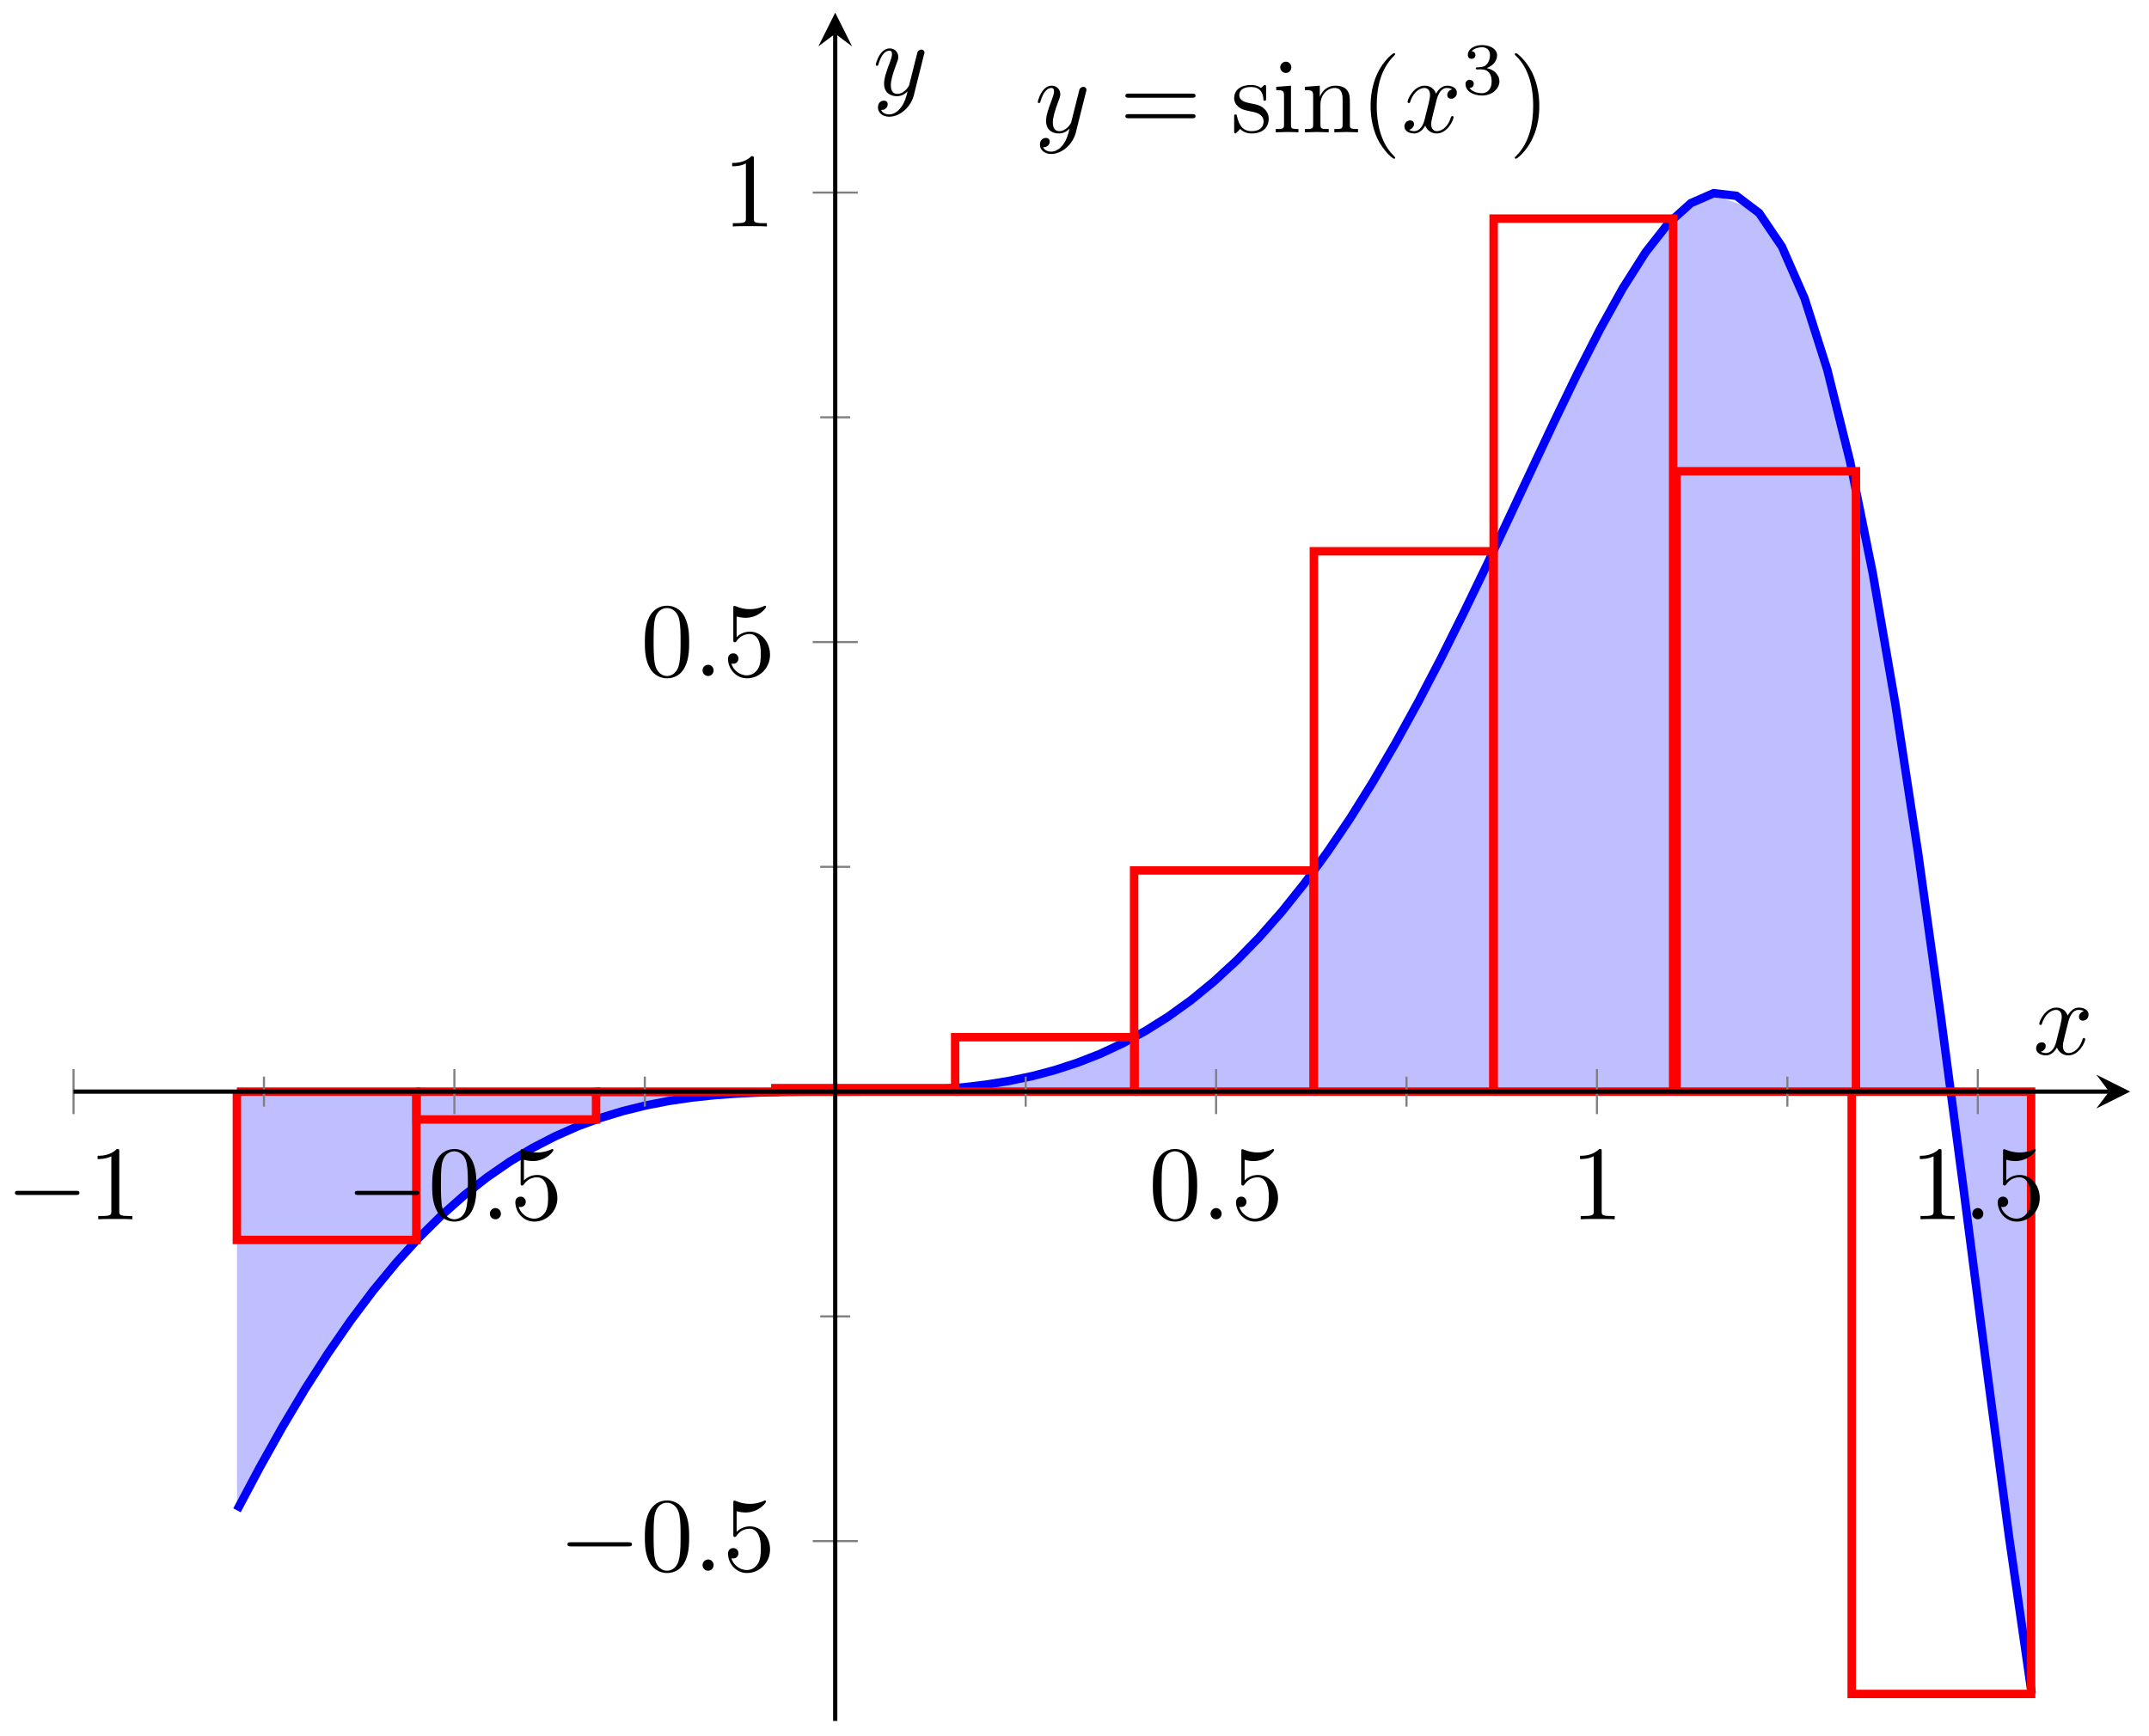 <?xml version="1.0" encoding="UTF-8"?>
<svg xmlns="http://www.w3.org/2000/svg" xmlns:xlink="http://www.w3.org/1999/xlink" width="203pt" height="164pt" viewBox="0 0 203 164" version="1.1">
<defs>
<g>
<symbol overflow="visible" id="glyph0-0">
<path style="stroke:none;" d=""/>
</symbol>
<symbol overflow="visible" id="glyph0-1">
<path style="stroke:none;" d="M 4.844 -3.797 C 4.891 -3.938 4.891 -3.953 4.891 -4.031 C 4.891 -4.203 4.75 -4.297 4.594 -4.297 C 4.5 -4.297 4.344 -4.234 4.25 -4.094 C 4.234 -4.031 4.141 -3.734 4.109 -3.547 C 4.031 -3.297 3.969 -3.016 3.906 -2.75 L 3.453 -0.953 C 3.422 -0.812 2.984 -0.109 2.328 -0.109 C 1.828 -0.109 1.719 -0.547 1.719 -0.922 C 1.719 -1.375 1.891 -2 2.219 -2.875 C 2.375 -3.281 2.422 -3.391 2.422 -3.594 C 2.422 -4.031 2.109 -4.406 1.609 -4.406 C 0.656 -4.406 0.297 -2.953 0.297 -2.875 C 0.297 -2.766 0.391 -2.766 0.406 -2.766 C 0.516 -2.766 0.516 -2.797 0.562 -2.953 C 0.844 -3.891 1.234 -4.188 1.578 -4.188 C 1.656 -4.188 1.828 -4.188 1.828 -3.875 C 1.828 -3.625 1.719 -3.359 1.656 -3.172 C 1.25 -2.109 1.078 -1.547 1.078 -1.078 C 1.078 -0.188 1.703 0.109 2.297 0.109 C 2.688 0.109 3.016 -0.062 3.297 -0.344 C 3.172 0.172 3.047 0.672 2.656 1.203 C 2.391 1.531 2.016 1.828 1.562 1.828 C 1.422 1.828 0.969 1.797 0.797 1.406 C 0.953 1.406 1.094 1.406 1.219 1.281 C 1.328 1.203 1.422 1.062 1.422 0.875 C 1.422 0.562 1.156 0.531 1.062 0.531 C 0.828 0.531 0.5 0.688 0.5 1.172 C 0.5 1.672 0.938 2.047 1.562 2.047 C 2.578 2.047 3.609 1.141 3.891 0.016 Z M 4.844 -3.797 "/>
</symbol>
<symbol overflow="visible" id="glyph0-2">
<path style="stroke:none;" d="M 3.328 -3.016 C 3.391 -3.266 3.625 -4.188 4.312 -4.188 C 4.359 -4.188 4.609 -4.188 4.812 -4.062 C 4.531 -4 4.344 -3.766 4.344 -3.516 C 4.344 -3.359 4.453 -3.172 4.719 -3.172 C 4.938 -3.172 5.25 -3.344 5.25 -3.75 C 5.25 -4.266 4.672 -4.406 4.328 -4.406 C 3.75 -4.406 3.406 -3.875 3.281 -3.656 C 3.031 -4.312 2.5 -4.406 2.203 -4.406 C 1.172 -4.406 0.594 -3.125 0.594 -2.875 C 0.594 -2.766 0.703 -2.766 0.719 -2.766 C 0.797 -2.766 0.828 -2.797 0.844 -2.875 C 1.188 -3.938 1.844 -4.188 2.188 -4.188 C 2.375 -4.188 2.719 -4.094 2.719 -3.516 C 2.719 -3.203 2.547 -2.547 2.188 -1.141 C 2.031 -0.531 1.672 -0.109 1.234 -0.109 C 1.172 -0.109 0.953 -0.109 0.734 -0.234 C 0.984 -0.297 1.203 -0.5 1.203 -0.781 C 1.203 -1.047 0.984 -1.125 0.844 -1.125 C 0.531 -1.125 0.297 -0.875 0.297 -0.547 C 0.297 -0.094 0.781 0.109 1.219 0.109 C 1.891 0.109 2.25 -0.594 2.266 -0.641 C 2.391 -0.281 2.75 0.109 3.344 0.109 C 4.375 0.109 4.938 -1.172 4.938 -1.422 C 4.938 -1.531 4.859 -1.531 4.828 -1.531 C 4.734 -1.531 4.719 -1.484 4.688 -1.422 C 4.359 -0.344 3.688 -0.109 3.375 -0.109 C 2.984 -0.109 2.828 -0.422 2.828 -0.766 C 2.828 -0.984 2.875 -1.203 2.984 -1.641 Z M 3.328 -3.016 "/>
</symbol>
<symbol overflow="visible" id="glyph0-3">
<path style="stroke:none;" d="M 1.906 -0.531 C 1.906 -0.812 1.672 -1.062 1.391 -1.062 C 1.094 -1.062 0.859 -0.812 0.859 -0.531 C 0.859 -0.234 1.094 0 1.391 0 C 1.672 0 1.906 -0.234 1.906 -0.531 Z M 1.906 -0.531 "/>
</symbol>
<symbol overflow="visible" id="glyph1-0">
<path style="stroke:none;" d=""/>
</symbol>
<symbol overflow="visible" id="glyph1-1">
<path style="stroke:none;" d="M 6.844 -3.266 C 7 -3.266 7.188 -3.266 7.188 -3.453 C 7.188 -3.656 7 -3.656 6.859 -3.656 L 0.891 -3.656 C 0.75 -3.656 0.562 -3.656 0.562 -3.453 C 0.562 -3.266 0.75 -3.266 0.891 -3.266 Z M 6.859 -1.328 C 7 -1.328 7.188 -1.328 7.188 -1.531 C 7.188 -1.719 7 -1.719 6.844 -1.719 L 0.891 -1.719 C 0.75 -1.719 0.562 -1.719 0.562 -1.531 C 0.562 -1.328 0.75 -1.328 0.891 -1.328 Z M 6.859 -1.328 "/>
</symbol>
<symbol overflow="visible" id="glyph1-2">
<path style="stroke:none;" d="M 2.078 -1.938 C 2.297 -1.891 3.109 -1.734 3.109 -1.016 C 3.109 -0.516 2.766 -0.109 1.984 -0.109 C 1.141 -0.109 0.781 -0.672 0.594 -1.531 C 0.562 -1.656 0.562 -1.688 0.453 -1.688 C 0.328 -1.688 0.328 -1.625 0.328 -1.453 L 0.328 -0.125 C 0.328 0.047 0.328 0.109 0.438 0.109 C 0.484 0.109 0.5 0.094 0.688 -0.094 C 0.703 -0.109 0.703 -0.125 0.891 -0.312 C 1.328 0.094 1.781 0.109 1.984 0.109 C 3.125 0.109 3.594 -0.562 3.594 -1.281 C 3.594 -1.797 3.297 -2.109 3.172 -2.219 C 2.844 -2.547 2.453 -2.625 2.031 -2.703 C 1.469 -2.812 0.812 -2.938 0.812 -3.516 C 0.812 -3.875 1.062 -4.281 1.922 -4.281 C 3.016 -4.281 3.078 -3.375 3.094 -3.078 C 3.094 -2.984 3.188 -2.984 3.203 -2.984 C 3.344 -2.984 3.344 -3.031 3.344 -3.219 L 3.344 -4.234 C 3.344 -4.391 3.344 -4.469 3.234 -4.469 C 3.188 -4.469 3.156 -4.469 3.031 -4.344 C 3 -4.312 2.906 -4.219 2.859 -4.188 C 2.484 -4.469 2.078 -4.469 1.922 -4.469 C 0.703 -4.469 0.328 -3.797 0.328 -3.234 C 0.328 -2.891 0.484 -2.609 0.75 -2.391 C 1.078 -2.141 1.359 -2.078 2.078 -1.938 Z M 2.078 -1.938 "/>
</symbol>
<symbol overflow="visible" id="glyph1-3">
<path style="stroke:none;" d="M 1.766 -4.406 L 0.375 -4.297 L 0.375 -3.984 C 1.016 -3.984 1.109 -3.922 1.109 -3.438 L 1.109 -0.75 C 1.109 -0.312 1 -0.312 0.328 -0.312 L 0.328 0 C 0.641 -0.016 1.188 -0.031 1.422 -0.031 C 1.781 -0.031 2.125 -0.016 2.469 0 L 2.469 -0.312 C 1.797 -0.312 1.766 -0.359 1.766 -0.75 Z M 1.797 -6.141 C 1.797 -6.453 1.562 -6.672 1.281 -6.672 C 0.969 -6.672 0.75 -6.406 0.75 -6.141 C 0.75 -5.875 0.969 -5.609 1.281 -5.609 C 1.562 -5.609 1.797 -5.828 1.797 -6.141 Z M 1.797 -6.141 "/>
</symbol>
<symbol overflow="visible" id="glyph1-4">
<path style="stroke:none;" d="M 1.094 -3.422 L 1.094 -0.75 C 1.094 -0.312 0.984 -0.312 0.312 -0.312 L 0.312 0 C 0.672 -0.016 1.172 -0.031 1.453 -0.031 C 1.703 -0.031 2.219 -0.016 2.562 0 L 2.562 -0.312 C 1.891 -0.312 1.781 -0.312 1.781 -0.75 L 1.781 -2.594 C 1.781 -3.625 2.5 -4.188 3.125 -4.188 C 3.766 -4.188 3.875 -3.656 3.875 -3.078 L 3.875 -0.75 C 3.875 -0.312 3.766 -0.312 3.094 -0.312 L 3.094 0 C 3.438 -0.016 3.953 -0.031 4.219 -0.031 C 4.469 -0.031 5 -0.016 5.328 0 L 5.328 -0.312 C 4.812 -0.312 4.562 -0.312 4.562 -0.609 L 4.562 -2.516 C 4.562 -3.375 4.562 -3.672 4.25 -4.031 C 4.109 -4.203 3.781 -4.406 3.203 -4.406 C 2.469 -4.406 2 -3.984 1.719 -3.359 L 1.719 -4.406 L 0.312 -4.297 L 0.312 -3.984 C 1.016 -3.984 1.094 -3.922 1.094 -3.422 Z M 1.094 -3.422 "/>
</symbol>
<symbol overflow="visible" id="glyph1-5">
<path style="stroke:none;" d="M 3.297 2.391 C 3.297 2.359 3.297 2.344 3.125 2.172 C 1.891 0.922 1.562 -0.969 1.562 -2.5 C 1.562 -4.234 1.938 -5.969 3.172 -7.203 C 3.297 -7.328 3.297 -7.344 3.297 -7.375 C 3.297 -7.453 3.266 -7.484 3.203 -7.484 C 3.094 -7.484 2.203 -6.797 1.609 -5.531 C 1.109 -4.438 0.984 -3.328 0.984 -2.5 C 0.984 -1.719 1.094 -0.516 1.641 0.625 C 2.25 1.844 3.094 2.5 3.203 2.5 C 3.266 2.5 3.297 2.469 3.297 2.391 Z M 3.297 2.391 "/>
</symbol>
<symbol overflow="visible" id="glyph1-6">
<path style="stroke:none;" d="M 2.875 -2.5 C 2.875 -3.266 2.766 -4.469 2.219 -5.609 C 1.625 -6.828 0.766 -7.484 0.672 -7.484 C 0.609 -7.484 0.562 -7.438 0.562 -7.375 C 0.562 -7.344 0.562 -7.328 0.75 -7.141 C 1.734 -6.156 2.297 -4.578 2.297 -2.5 C 2.297 -0.781 1.938 0.969 0.703 2.219 C 0.562 2.344 0.562 2.359 0.562 2.391 C 0.562 2.453 0.609 2.5 0.672 2.5 C 0.766 2.5 1.672 1.812 2.25 0.547 C 2.766 -0.547 2.875 -1.656 2.875 -2.5 Z M 2.875 -2.5 "/>
</symbol>
<symbol overflow="visible" id="glyph1-7">
<path style="stroke:none;" d="M 2.938 -6.375 C 2.938 -6.625 2.938 -6.641 2.703 -6.641 C 2.078 -6 1.203 -6 0.891 -6 L 0.891 -5.688 C 1.094 -5.688 1.672 -5.688 2.188 -5.953 L 2.188 -0.781 C 2.188 -0.422 2.156 -0.312 1.266 -0.312 L 0.953 -0.312 L 0.953 0 C 1.297 -0.031 2.156 -0.031 2.562 -0.031 C 2.953 -0.031 3.828 -0.031 4.172 0 L 4.172 -0.312 L 3.859 -0.312 C 2.953 -0.312 2.938 -0.422 2.938 -0.781 Z M 2.938 -6.375 "/>
</symbol>
<symbol overflow="visible" id="glyph1-8">
<path style="stroke:none;" d="M 4.578 -3.188 C 4.578 -3.984 4.531 -4.781 4.188 -5.516 C 3.734 -6.484 2.906 -6.641 2.5 -6.641 C 1.891 -6.641 1.172 -6.375 0.75 -5.453 C 0.438 -4.766 0.391 -3.984 0.391 -3.188 C 0.391 -2.438 0.422 -1.547 0.844 -0.781 C 1.266 0.016 2 0.219 2.484 0.219 C 3.016 0.219 3.781 0.016 4.219 -0.938 C 4.531 -1.625 4.578 -2.406 4.578 -3.188 Z M 2.484 0 C 2.094 0 1.5 -0.25 1.328 -1.203 C 1.219 -1.797 1.219 -2.719 1.219 -3.312 C 1.219 -3.953 1.219 -4.609 1.297 -5.141 C 1.484 -6.328 2.234 -6.422 2.484 -6.422 C 2.812 -6.422 3.469 -6.234 3.656 -5.25 C 3.766 -4.688 3.766 -3.938 3.766 -3.312 C 3.766 -2.562 3.766 -1.891 3.656 -1.25 C 3.5 -0.297 2.938 0 2.484 0 Z M 2.484 0 "/>
</symbol>
<symbol overflow="visible" id="glyph1-9">
<path style="stroke:none;" d="M 4.469 -2 C 4.469 -3.188 3.656 -4.188 2.578 -4.188 C 2.109 -4.188 1.672 -4.031 1.312 -3.672 L 1.312 -5.625 C 1.516 -5.562 1.844 -5.5 2.156 -5.5 C 3.391 -5.5 4.094 -6.406 4.094 -6.531 C 4.094 -6.594 4.062 -6.641 3.984 -6.641 C 3.984 -6.641 3.953 -6.641 3.906 -6.609 C 3.703 -6.516 3.219 -6.312 2.547 -6.312 C 2.156 -6.312 1.688 -6.391 1.219 -6.594 C 1.141 -6.625 1.125 -6.625 1.109 -6.625 C 1 -6.625 1 -6.547 1 -6.391 L 1 -3.438 C 1 -3.266 1 -3.188 1.141 -3.188 C 1.219 -3.188 1.234 -3.203 1.281 -3.266 C 1.391 -3.422 1.75 -3.969 2.562 -3.969 C 3.078 -3.969 3.328 -3.516 3.406 -3.328 C 3.562 -2.953 3.594 -2.578 3.594 -2.078 C 3.594 -1.719 3.594 -1.125 3.344 -0.703 C 3.109 -0.312 2.734 -0.062 2.281 -0.062 C 1.562 -0.062 0.984 -0.594 0.812 -1.172 C 0.844 -1.172 0.875 -1.156 0.984 -1.156 C 1.312 -1.156 1.484 -1.406 1.484 -1.641 C 1.484 -1.891 1.312 -2.141 0.984 -2.141 C 0.844 -2.141 0.5 -2.062 0.5 -1.609 C 0.5 -0.75 1.188 0.219 2.297 0.219 C 3.453 0.219 4.469 -0.734 4.469 -2 Z M 4.469 -2 "/>
</symbol>
<symbol overflow="visible" id="glyph2-0">
<path style="stroke:none;" d=""/>
</symbol>
<symbol overflow="visible" id="glyph2-1">
<path style="stroke:none;" d="M 1.906 -2.328 C 2.453 -2.328 2.844 -1.953 2.844 -1.203 C 2.844 -0.344 2.328 -0.078 1.938 -0.078 C 1.656 -0.078 1.031 -0.156 0.75 -0.578 C 1.078 -0.578 1.156 -0.812 1.156 -0.969 C 1.156 -1.188 0.984 -1.344 0.766 -1.344 C 0.578 -1.344 0.375 -1.219 0.375 -0.938 C 0.375 -0.281 1.094 0.141 1.938 0.141 C 2.906 0.141 3.578 -0.516 3.578 -1.203 C 3.578 -1.75 3.141 -2.297 2.375 -2.453 C 3.094 -2.719 3.359 -3.234 3.359 -3.672 C 3.359 -4.219 2.734 -4.625 1.953 -4.625 C 1.188 -4.625 0.594 -4.25 0.594 -3.688 C 0.594 -3.453 0.75 -3.328 0.953 -3.328 C 1.172 -3.328 1.312 -3.484 1.312 -3.672 C 1.312 -3.875 1.172 -4.031 0.953 -4.047 C 1.203 -4.344 1.672 -4.422 1.938 -4.422 C 2.25 -4.422 2.688 -4.266 2.688 -3.672 C 2.688 -3.375 2.594 -3.047 2.406 -2.844 C 2.188 -2.578 1.984 -2.562 1.641 -2.531 C 1.469 -2.516 1.453 -2.516 1.422 -2.516 C 1.406 -2.516 1.344 -2.5 1.344 -2.422 C 1.344 -2.328 1.406 -2.328 1.531 -2.328 Z M 1.906 -2.328 "/>
</symbol>
<symbol overflow="visible" id="glyph3-0">
<path style="stroke:none;" d=""/>
</symbol>
<symbol overflow="visible" id="glyph3-1">
<path style="stroke:none;" d="M 6.562 -2.297 C 6.734 -2.297 6.922 -2.297 6.922 -2.5 C 6.922 -2.688 6.734 -2.688 6.562 -2.688 L 1.172 -2.688 C 1 -2.688 0.828 -2.688 0.828 -2.5 C 0.828 -2.297 1 -2.297 1.172 -2.297 Z M 6.562 -2.297 "/>
</symbol>
</g>
<clipPath id="clip1">
  <path d="M 11 6 L 201.219 6 L 201.219 162.602 L 11 162.602 Z M 11 6 "/>
</clipPath>
</defs>
<g id="surface1">
<path style=" stroke:none;fill-rule:nonzero;fill:rgb(50%,50%,100%);fill-opacity:0.5;" d="M 22.387 142.699 L 26.734 134.727 L 31.082 127.711 L 35.43 121.715 L 39.777 116.73 L 44.121 112.703 L 48.469 109.555 L 52.816 107.18 L 57.164 105.477 L 61.512 104.336 L 65.855 103.641 L 70.203 103.285 L 74.551 103.152 L 78.898 103.137 L 83.246 103.117 L 87.594 102.988 L 91.938 102.629 L 96.285 101.938 L 100.633 100.797 L 104.98 99.094 L 109.328 96.719 L 113.672 93.566 L 118.02 89.543 L 122.367 84.559 L 126.715 78.562 L 131.062 71.551 L 135.41 63.578 L 139.754 54.82 L 144.102 45.602 L 148.449 36.434 L 152.797 28.086 L 157.145 21.613 L 161.488 18.336 L 165.836 19.77 L 170.184 27.445 L 174.531 42.57 L 178.879 65.512 L 183.227 95.207 L 187.57 128.535 L 191.918 160.027 L 191.918 103.137 L 22.387 103.137 Z M 22.387 142.699 "/>
<g clip-path="url(#clip1)" clip-rule="nonzero">
<path style="fill:none;stroke-width:0.797;stroke-linecap:butt;stroke-linejoin:miter;stroke:rgb(0%,0%,100%);stroke-opacity:1;stroke-miterlimit:10;" d="M 15.44 19.901 L 17.588 23.948 L 19.733 27.779 L 21.877 31.373 L 24.026 34.72 L 26.17 37.822 L 28.319 40.677 L 30.463 43.275 L 32.608 45.638 L 34.756 47.763 L 36.901 49.665 L 39.045 51.349 L 41.194 52.833 L 43.338 54.126 L 45.487 55.235 L 47.631 56.184 L 49.776 56.977 L 51.924 57.629 L 54.069 58.157 L 56.213 58.575 L 58.362 58.891 L 60.506 59.122 L 62.651 59.278 L 64.799 59.379 L 66.944 59.434 L 69.092 59.457 L 71.237 59.461 L 73.381 59.461 L 75.53 59.473 L 77.674 59.504 L 79.819 59.571 L 81.967 59.692 L 84.112 59.872 L 86.26 60.129 L 88.405 60.477 L 90.549 60.926 L 92.698 61.496 L 94.842 62.196 L 96.987 63.035 L 99.135 64.039 L 101.28 65.211 L 103.428 66.563 L 105.573 68.109 L 107.717 69.867 L 109.865 71.844 L 112.01 74.047 L 114.155 76.484 L 116.303 79.171 L 118.448 82.105 L 120.596 85.288 L 122.74 88.722 L 124.885 92.397 L 127.033 96.299 L 129.178 100.412 L 131.323 104.713 L 133.471 109.158 L 135.615 113.705 L 137.764 118.294 L 139.908 122.849 L 142.053 127.29 L 144.201 131.501 L 146.346 135.364 L 148.49 138.746 L 150.639 141.485 L 152.783 143.41 L 154.928 144.348 L 157.076 144.098 L 159.221 142.477 L 161.369 139.305 L 163.514 134.419 L 165.658 127.688 L 167.807 119.04 L 169.951 108.471 L 172.096 96.057 L 174.244 81.98 L 176.389 66.559 L 178.537 50.243 L 180.682 33.627 L 182.826 17.444 L 184.975 2.562 " transform="matrix(1,0,0,-1,6.947,162.601)"/>
</g>
<path style="fill:none;stroke-width:0.797;stroke-linecap:butt;stroke-linejoin:miter;stroke:rgb(100%,0%,0%);stroke-opacity:1;stroke-miterlimit:10;" d="M 15.428 59.461 L 15.428 45.446 L 32.377 45.446 L 32.377 59.461 L 15.428 59.461 " transform="matrix(1,0,0,-1,6.947,162.601)"/>
<path style="fill:none;stroke-width:0.797;stroke-linecap:butt;stroke-linejoin:miter;stroke:rgb(100%,0%,0%);stroke-opacity:1;stroke-miterlimit:10;" d="M 32.408 59.461 L 32.408 56.829 L 49.358 56.829 L 49.358 59.461 L 32.408 59.461 " transform="matrix(1,0,0,-1,6.947,162.601)"/>
<path style="fill:none;stroke-width:0.797;stroke-linecap:butt;stroke-linejoin:miter;stroke:rgb(100%,0%,0%);stroke-opacity:1;stroke-miterlimit:10;" d="M 49.354 59.461 L 49.354 59.422 L 66.303 59.422 L 66.303 59.461 L 49.354 59.461 " transform="matrix(1,0,0,-1,6.947,162.601)"/>
<path style="fill:none;stroke-width:0.797;stroke-linecap:butt;stroke-linejoin:miter;stroke:rgb(100%,0%,0%);stroke-opacity:1;stroke-miterlimit:10;" d="M 66.295 59.461 L 66.295 59.793 L 83.248 59.793 L 83.248 59.461 L 66.295 59.461 " transform="matrix(1,0,0,-1,6.947,162.601)"/>
<path style="fill:none;stroke-width:0.797;stroke-linecap:butt;stroke-linejoin:miter;stroke:rgb(100%,0%,0%);stroke-opacity:1;stroke-miterlimit:10;" d="M 83.28 59.461 L 83.28 64.602 L 100.229 64.602 L 100.229 59.461 L 83.28 59.461 " transform="matrix(1,0,0,-1,6.947,162.601)"/>
<path style="fill:none;stroke-width:0.797;stroke-linecap:butt;stroke-linejoin:miter;stroke:rgb(100%,0%,0%);stroke-opacity:1;stroke-miterlimit:10;" d="M 100.186 59.461 L 100.186 80.359 L 117.139 80.359 L 117.139 59.461 L 100.186 59.461 " transform="matrix(1,0,0,-1,6.947,162.601)"/>
<path style="fill:none;stroke-width:0.797;stroke-linecap:butt;stroke-linejoin:miter;stroke:rgb(100%,0%,0%);stroke-opacity:1;stroke-miterlimit:10;" d="M 117.166 59.461 L 117.166 110.514 L 134.119 110.514 L 134.119 59.461 L 117.166 59.461 " transform="matrix(1,0,0,-1,6.947,162.601)"/>
<path style="fill:none;stroke-width:0.797;stroke-linecap:butt;stroke-linejoin:miter;stroke:rgb(100%,0%,0%);stroke-opacity:1;stroke-miterlimit:10;" d="M 134.147 59.461 L 134.147 141.946 L 151.1 141.946 L 151.1 59.461 L 134.147 59.461 " transform="matrix(1,0,0,-1,6.947,162.601)"/>
<path style="fill:none;stroke-width:0.797;stroke-linecap:butt;stroke-linejoin:miter;stroke:rgb(100%,0%,0%);stroke-opacity:1;stroke-miterlimit:10;" d="M 151.416 59.461 L 151.416 118.076 L 168.369 118.076 L 168.369 59.461 L 151.416 59.461 " transform="matrix(1,0,0,-1,6.947,162.601)"/>
<path style="fill:none;stroke-width:0.797;stroke-linecap:butt;stroke-linejoin:miter;stroke:rgb(100%,0%,0%);stroke-opacity:1;stroke-miterlimit:10;" d="M 167.967 59.461 L 167.967 2.55 L 184.916 2.55 L 184.916 59.461 L 167.967 59.461 " transform="matrix(1,0,0,-1,6.947,162.601)"/>
<g style="fill:rgb(0%,0%,0%);fill-opacity:1;">
  <use xlink:href="#glyph0-1" x="97.736" y="12.501"/>
</g>
<g style="fill:rgb(0%,0%,0%);fill-opacity:1;">
  <use xlink:href="#glyph1-1" x="105.745" y="12.501"/>
</g>
<g style="fill:rgb(0%,0%,0%);fill-opacity:1;">
  <use xlink:href="#glyph1-2" x="116.254" y="12.501"/>
  <use xlink:href="#glyph1-3" x="120.183" y="12.501"/>
  <use xlink:href="#glyph1-4" x="122.95" y="12.501"/>
  <use xlink:href="#glyph1-5" x="128.486" y="12.501"/>
</g>
<g style="fill:rgb(0%,0%,0%);fill-opacity:1;">
  <use xlink:href="#glyph0-2" x="132.367" y="12.501"/>
</g>
<g style="fill:rgb(0%,0%,0%);fill-opacity:1;">
  <use xlink:href="#glyph2-1" x="138.061" y="8.885"/>
</g>
<g style="fill:rgb(0%,0%,0%);fill-opacity:1;">
  <use xlink:href="#glyph1-6" x="142.531" y="12.501"/>
</g>
<path style="fill:none;stroke-width:0.199;stroke-linecap:butt;stroke-linejoin:miter;stroke:rgb(50%,50%,50%);stroke-opacity:1;stroke-miterlimit:10;" d="M 17.987 58.043 L 17.987 60.879 M 53.963 58.043 L 53.963 60.879 M 89.94 58.043 L 89.94 60.879 M 125.916 58.043 L 125.916 60.879 M 161.893 58.043 L 161.893 60.879 " transform="matrix(1,0,0,-1,6.947,162.601)"/>
<path style="fill:none;stroke-width:0.199;stroke-linecap:butt;stroke-linejoin:miter;stroke:rgb(50%,50%,50%);stroke-opacity:1;stroke-miterlimit:10;" d="M -0.002 57.336 L -0.002 61.586 M 35.975 57.336 L 35.975 61.586 M 107.928 57.336 L 107.928 61.586 M 143.905 57.336 L 143.905 61.586 M 179.881 57.336 L 179.881 61.586 " transform="matrix(1,0,0,-1,6.947,162.601)"/>
<path style="fill:none;stroke-width:0.199;stroke-linecap:butt;stroke-linejoin:miter;stroke:rgb(50%,50%,50%);stroke-opacity:1;stroke-miterlimit:10;" d="M 70.533 38.224 L 73.369 38.224 M 70.533 80.699 L 73.369 80.699 M 70.533 123.173 L 73.369 123.173 " transform="matrix(1,0,0,-1,6.947,162.601)"/>
<path style="fill:none;stroke-width:0.199;stroke-linecap:butt;stroke-linejoin:miter;stroke:rgb(50%,50%,50%);stroke-opacity:1;stroke-miterlimit:10;" d="M 69.826 16.991 L 74.08 16.991 M 69.826 101.936 L 74.08 101.936 M 69.826 144.406 L 74.08 144.406 " transform="matrix(1,0,0,-1,6.947,162.601)"/>
<path style="fill:none;stroke-width:0.399;stroke-linecap:butt;stroke-linejoin:miter;stroke:rgb(0%,0%,0%);stroke-opacity:1;stroke-miterlimit:10;" d="M -0.002 59.461 L 192.28 59.461 " transform="matrix(1,0,0,-1,6.947,162.601)"/>
<path style=" stroke:none;fill-rule:nonzero;fill:rgb(0%,0%,0%);fill-opacity:1;" d="M 201.219 103.137 L 198.031 101.543 L 199.227 103.137 L 198.031 104.73 "/>
<path style="fill:none;stroke-width:0.399;stroke-linecap:butt;stroke-linejoin:miter;stroke:rgb(0%,0%,0%);stroke-opacity:1;stroke-miterlimit:10;" d="M 71.951 -0 L 71.951 159.406 " transform="matrix(1,0,0,-1,6.947,162.601)"/>
<path style=" stroke:none;fill-rule:nonzero;fill:rgb(0%,0%,0%);fill-opacity:1;" d="M 78.898 1.195 L 77.305 4.383 L 78.898 3.188 L 80.492 4.383 "/>
<g style="fill:rgb(0%,0%,0%);fill-opacity:1;">
  <use xlink:href="#glyph3-1" x="0.582" y="115.203"/>
</g>
<g style="fill:rgb(0%,0%,0%);fill-opacity:1;">
  <use xlink:href="#glyph1-7" x="8.33" y="115.203"/>
</g>
<g style="fill:rgb(0%,0%,0%);fill-opacity:1;">
  <use xlink:href="#glyph3-1" x="32.684" y="115.203"/>
</g>
<g style="fill:rgb(0%,0%,0%);fill-opacity:1;">
  <use xlink:href="#glyph1-8" x="40.432" y="115.203"/>
</g>
<g style="fill:rgb(0%,0%,0%);fill-opacity:1;">
  <use xlink:href="#glyph0-3" x="45.414" y="115.203"/>
</g>
<g style="fill:rgb(0%,0%,0%);fill-opacity:1;">
  <use xlink:href="#glyph1-9" x="48.181" y="115.203"/>
</g>
<g style="fill:rgb(0%,0%,0%);fill-opacity:1;">
  <use xlink:href="#glyph1-8" x="108.511" y="115.203"/>
</g>
<g style="fill:rgb(0%,0%,0%);fill-opacity:1;">
  <use xlink:href="#glyph0-3" x="113.492" y="115.203"/>
</g>
<g style="fill:rgb(0%,0%,0%);fill-opacity:1;">
  <use xlink:href="#glyph1-9" x="116.259" y="115.203"/>
</g>
<g style="fill:rgb(0%,0%,0%);fill-opacity:1;">
  <use xlink:href="#glyph1-7" x="148.361" y="115.203"/>
</g>
<g style="fill:rgb(0%,0%,0%);fill-opacity:1;">
  <use xlink:href="#glyph1-7" x="180.463" y="115.203"/>
</g>
<g style="fill:rgb(0%,0%,0%);fill-opacity:1;">
  <use xlink:href="#glyph0-3" x="185.444" y="115.203"/>
</g>
<g style="fill:rgb(0%,0%,0%);fill-opacity:1;">
  <use xlink:href="#glyph1-9" x="188.211" y="115.203"/>
</g>
<g style="fill:rgb(0%,0%,0%);fill-opacity:1;">
  <use xlink:href="#glyph3-1" x="52.775" y="148.406"/>
</g>
<g style="fill:rgb(0%,0%,0%);fill-opacity:1;">
  <use xlink:href="#glyph1-8" x="60.523" y="148.406"/>
</g>
<g style="fill:rgb(0%,0%,0%);fill-opacity:1;">
  <use xlink:href="#glyph0-3" x="65.505" y="148.406"/>
</g>
<g style="fill:rgb(0%,0%,0%);fill-opacity:1;">
  <use xlink:href="#glyph1-9" x="68.272" y="148.406"/>
</g>
<g style="fill:rgb(0%,0%,0%);fill-opacity:1;">
  <use xlink:href="#glyph1-8" x="60.523" y="63.871"/>
</g>
<g style="fill:rgb(0%,0%,0%);fill-opacity:1;">
  <use xlink:href="#glyph0-3" x="65.504" y="63.871"/>
</g>
<g style="fill:rgb(0%,0%,0%);fill-opacity:1;">
  <use xlink:href="#glyph1-9" x="68.271" y="63.871"/>
</g>
<g style="fill:rgb(0%,0%,0%);fill-opacity:1;">
  <use xlink:href="#glyph1-7" x="68.272" y="21.397"/>
</g>
<g style="fill:rgb(0%,0%,0%);fill-opacity:1;">
  <use xlink:href="#glyph0-2" x="192.039" y="99.606"/>
</g>
<g style="fill:rgb(0%,0%,0%);fill-opacity:1;">
  <use xlink:href="#glyph0-1" x="82.433" y="8.98"/>
</g>
</g>
</svg>
